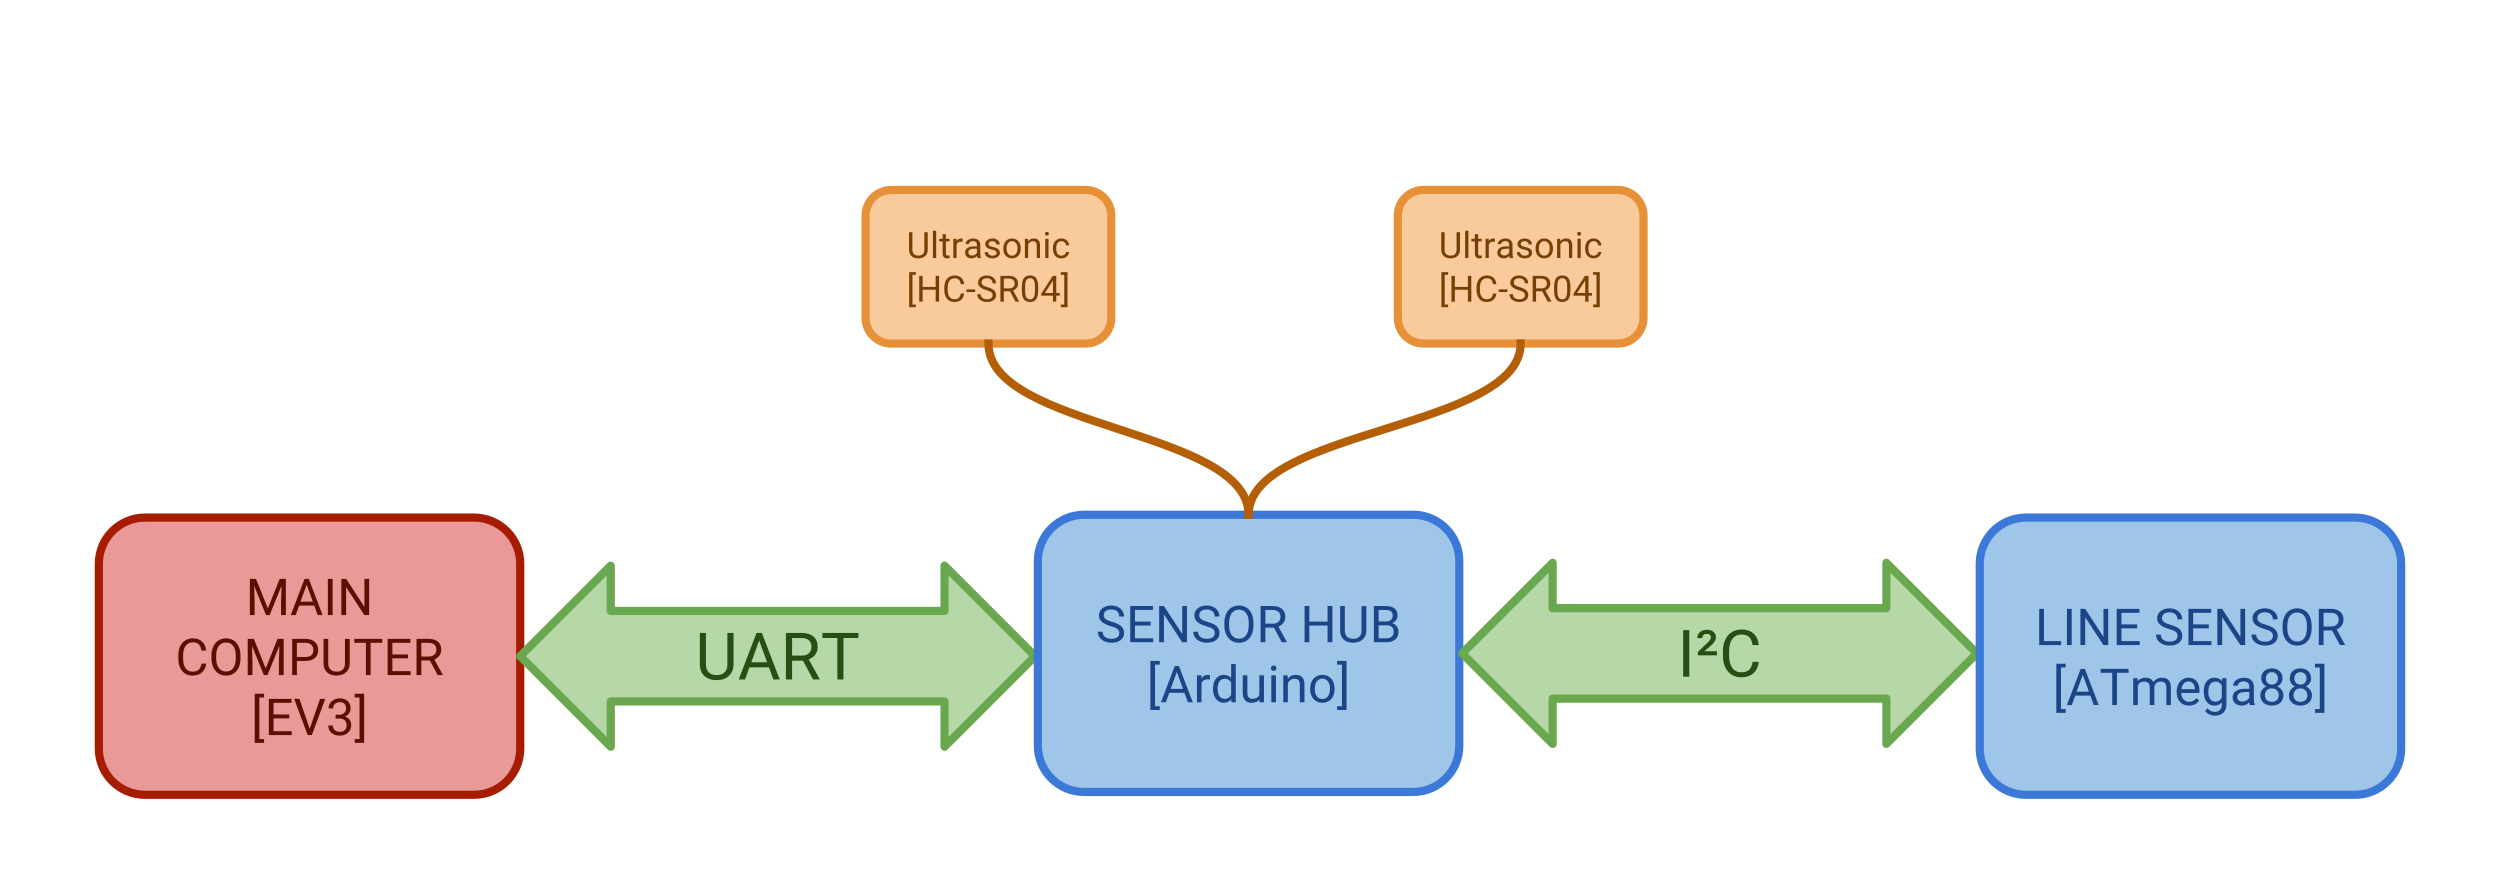 <svg version="1.1" viewBox="0.0 0.0 916.325 327.591" fill="none" stroke="none" stroke-linecap="square" stroke-miterlimit="10" xmlns:xlink="http://www.w3.org/1999/xlink" xmlns="http://www.w3.org/2000/svg"><clipPath id="p.0"><path d="m0 0l916.325 0l0 327.591l-916.325 0l0 -327.591z" clip-rule="nonzero"/></clipPath><g clip-path="url(#p.0)"><path fill="#000000" fill-opacity="0.0" d="m0 0l916.325 0l0 327.591l-916.325 0z" fill-rule="evenodd"/><path fill="#ea9999" d="m36.226 206.645l0 0c0 -9.353 7.582 -16.935 16.935 -16.935l120.587 0c4.491 0 8.799 1.784 11.975 4.96c3.176 3.176 4.96 7.483 4.96 11.975l0 67.737c0 9.353 -7.582 16.935 -16.935 16.935l-120.587 0c-9.353 0 -16.935 -7.582 -16.935 -16.935z" fill-rule="evenodd"/><path stroke="#a61c00" stroke-width="3.0" stroke-linejoin="round" stroke-linecap="butt" d="m36.226 206.645l0 0c0 -9.353 7.582 -16.935 16.935 -16.935l120.587 0c4.491 0 8.799 1.784 11.975 4.96c3.176 3.176 4.96 7.483 4.96 11.975l0 67.737c0 9.353 -7.582 16.935 -16.935 16.935l-120.587 0c-9.353 0 -16.935 -7.582 -16.935 -16.935z" fill-rule="evenodd"/><path fill="#5b0f00" d="m93.835 212.167l4.344 10.828l4.328 -10.828l2.266 0l0 13.266l-1.75 0l0 -5.172l0.172 -5.562l-4.359 10.734l-1.344 0l-4.344 -10.719l0.172 5.547l0 5.172l-1.734 0l0 -13.266l2.25 0zm21.35 9.797l-5.547 0l-1.25 3.469l-1.812 0l5.062 -13.266l1.531 0l5.078 13.266l-1.797 0l-1.266 -3.469zm-5.031 -1.438l4.516 0l-2.266 -6.203l-2.25 6.203zm11.764 4.906l-1.75 0l0 -13.266l1.75 0l0 13.266zm13.386 0l-1.766 0l-6.672 -10.219l0 10.219l-1.75 0l0 -13.266l1.75 0l6.703 10.266l0 -10.266l1.734 0l0 13.266z" fill-rule="nonzero"/><path fill="#5b0f00" d="m75.578 243.23q-0.25 2.094 -1.562 3.25q-1.297 1.141 -3.469 1.141q-2.344 0 -3.766 -1.688q-1.422 -1.688 -1.422 -4.516l0 -1.266q0 -1.859 0.656 -3.25q0.672 -1.406 1.875 -2.156q1.219 -0.766 2.812 -0.766q2.109 0 3.391 1.188q1.281 1.172 1.484 3.266l-1.766 0q-0.219 -1.578 -0.984 -2.281q-0.766 -0.719 -2.125 -0.719q-1.672 0 -2.625 1.234q-0.953 1.234 -0.953 3.531l0 1.281q0 2.156 0.891 3.438q0.906 1.266 2.531 1.266q1.453 0 2.234 -0.656q0.781 -0.656 1.031 -2.297l1.766 0zm12.58 -2.0q0 1.953 -0.656 3.406q-0.641 1.453 -1.844 2.219q-1.203 0.766 -2.812 0.766q-1.562 0 -2.781 -0.766q-1.203 -0.781 -1.875 -2.203q-0.672 -1.422 -0.688 -3.297l0 -0.969q0 -1.906 0.656 -3.375q0.672 -1.469 1.891 -2.25q1.219 -0.781 2.781 -0.781q1.594 0 2.812 0.781q1.219 0.766 1.859 2.234q0.656 1.453 0.656 3.391l0 0.844zm-1.734 -0.859q0 -2.359 -0.953 -3.609q-0.938 -1.266 -2.641 -1.266q-1.656 0 -2.609 1.266q-0.953 1.25 -0.984 3.5l0 0.969q0 2.281 0.953 3.594q0.969 1.312 2.656 1.312q1.688 0 2.609 -1.234q0.938 -1.234 0.969 -3.547l0 -0.984zm6.623 -6.203l4.344 10.828l4.328 -10.828l2.266 0l0 13.266l-1.75 0l0 -5.172l0.172 -5.562l-4.359 10.734l-1.344 0l-4.344 -10.719l0.172 5.547l0 5.172l-1.734 0l0 -13.266l2.25 0zm15.772 8.078l0 5.188l-1.734 0l0 -13.266l4.891 0q2.172 0 3.406 1.109q1.234 1.109 1.234 2.953q0 1.922 -1.219 2.969q-1.203 1.047 -3.453 1.047l-3.125 0zm0 -1.438l3.156 0q1.391 0 2.141 -0.656q0.75 -0.656 0.75 -1.906q0 -1.188 -0.75 -1.891q-0.75 -0.719 -2.047 -0.75l-3.25 0l0 5.203zm19.363 -6.641l0 9.016q0 1.875 -1.172 3.078q-1.172 1.188 -3.188 1.328l-0.453 0.031q-2.188 0 -3.484 -1.172q-1.281 -1.188 -1.297 -3.25l0 -9.031l1.719 0l0 8.984q0 1.438 0.797 2.234q0.797 0.797 2.266 0.797q1.484 0 2.266 -0.781q0.797 -0.797 0.797 -2.234l0 -9.0l1.75 0zm11.926 1.438l-4.266 0l0 11.828l-1.734 0l0 -11.828l-4.25 0l0 -1.438l10.25 0l0 1.438zm9.46 5.703l-5.75 0l0 4.688l6.688 0l0 1.438l-8.422 0l0 -13.266l8.328 0l0 1.438l-6.594 0l0 4.266l5.75 0l0 1.438zm7.978 0.766l-3.125 0l0 5.359l-1.75 0l0 -13.266l4.391 0q2.234 0 3.438 1.031q1.219 1.016 1.219 2.953q0 1.25 -0.672 2.172q-0.672 0.922 -1.859 1.375l3.109 5.625l0 0.109l-1.875 0l-2.875 -5.359zm-3.125 -1.438l2.688 0q1.312 0 2.078 -0.672q0.766 -0.672 0.766 -1.812q0 -1.219 -0.734 -1.875q-0.734 -0.656 -2.109 -0.672l-2.688 0l0 5.031z" fill-rule="nonzero"/><path fill="#5b0f00" d="m96.799 255.652l-1.734 0l0 15.234l1.734 0l0 1.391l-3.438 0l0 -18l3.438 0l0 1.375zm9.212 7.656l-5.75 0l0 4.688l6.687 0l0 1.438l-8.422 0l0 -13.266l8.328 0l0 1.438l-6.594 0l0 4.266l5.75 0l0 1.438zm7.51 3.797l3.781 -10.938l1.922 0l-4.922 13.266l-1.547 0l-4.922 -13.266l1.906 0l3.781 10.938zm9.479 -5.125l1.266 0q1.203 -0.016 1.875 -0.625q0.688 -0.609 0.688 -1.656q0 -2.328 -2.312 -2.328q-1.094 0 -1.75 0.625q-0.656 0.625 -0.656 1.656l-1.688 0q0 -1.578 1.156 -2.625q1.156 -1.047 2.938 -1.047q1.875 0 2.938 1q1.062 1.0 1.062 2.766q0 0.859 -0.562 1.672q-0.562 0.812 -1.516 1.203q1.094 0.359 1.688 1.156q0.594 0.797 0.594 1.953q0 1.797 -1.172 2.844q-1.156 1.047 -3.031 1.047q-1.859 0 -3.031 -1.016q-1.172 -1.016 -1.172 -2.672l1.688 0q0 1.047 0.688 1.688q0.688 0.625 1.828 0.625q1.219 0 1.859 -0.641q0.656 -0.641 0.656 -1.828q0 -1.156 -0.719 -1.781q-0.703 -0.625 -2.047 -0.641l-1.266 0l0 -1.375zm7.007 -7.703l3.453 0l0 18l-3.453 0l0 -1.391l1.766 0l0 -15.234l-1.766 0l0 -1.375z" fill-rule="nonzero"/><path fill="#b6d7a8" d="m190.682 240.513l33.181 -33.181l0 16.591l122.331 0l0 -16.591l33.181 33.181l-33.181 33.181l0 -16.591l-122.331 0l0 16.591z" fill-rule="evenodd"/><path stroke="#6aa84f" stroke-width="3.0" stroke-linejoin="round" stroke-linecap="butt" d="m190.682 240.513l33.181 -33.181l0 16.591l122.331 0l0 -16.591l33.181 33.181l-33.181 33.181l0 -16.591l-122.331 0l0 16.591z" fill-rule="evenodd"/><path fill="#274e13" d="m268.871 231.991l0 11.594q-0.016 2.422 -1.531 3.969q-1.5 1.531 -4.078 1.719l-0.594 0.016q-2.797 0 -4.469 -1.516q-1.656 -1.516 -1.688 -4.156l0 -11.625l2.234 0l0 11.547q0 1.859 1.016 2.891q1.016 1.016 2.906 1.016q1.906 0 2.922 -1.016q1.016 -1.016 1.016 -2.875l0 -11.562l2.266 0zm12.969 12.609l-7.156 0l-1.594 4.453l-2.328 0l6.516 -17.062l1.969 0l6.531 17.062l-2.312 0l-1.625 -4.453zm-6.469 -1.859l5.797 0l-2.906 -7.969l-2.891 7.969zm18.953 -0.594l-4.0 0l0 6.906l-2.266 0l0 -17.062l5.656 0q2.875 0 4.422 1.312q1.562 1.312 1.562 3.812q0 1.594 -0.859 2.781q-0.859 1.188 -2.406 1.766l4.016 7.25l0 0.141l-2.422 0l-3.703 -6.906zm-4.0 -1.844l3.453 0q1.672 0 2.656 -0.859q1.0 -0.875 1.0 -2.328q0 -1.578 -0.953 -2.422q-0.938 -0.844 -2.719 -0.859l-3.438 0l0 6.469zm24.309 -6.469l-5.484 0l0 15.219l-2.234 0l0 -15.219l-5.469 0l0 -1.844l13.188 0l0 1.844z" fill-rule="nonzero"/><path fill="#9fc5e8" d="m380.415 205.608l0 0c0 -9.353 7.582 -16.935 16.935 -16.935l120.587 0c4.491 0 8.799 1.784 11.975 4.96c3.176 3.176 4.96 7.483 4.96 11.975l0 67.737c0 9.353 -7.582 16.935 -16.935 16.935l-120.587 0c-9.353 0 -16.935 -7.582 -16.935 -16.935z" fill-rule="evenodd"/><path stroke="#3c78d8" stroke-width="3.0" stroke-linejoin="round" stroke-linecap="butt" d="m380.415 205.608l0 0c0 -9.353 7.582 -16.935 16.935 -16.935l120.587 0c4.491 0 8.799 1.784 11.975 4.96c3.176 3.176 4.96 7.483 4.96 11.975l0 67.737c0 9.353 -7.582 16.935 -16.935 16.935l-120.587 0c-9.353 0 -16.935 -7.582 -16.935 -16.935z" fill-rule="evenodd"/><path fill="#1c4587" d="m407.105 229.49q-2.25 -0.656 -3.281 -1.594q-1.031 -0.938 -1.031 -2.328q0 -1.562 1.25 -2.594q1.266 -1.031 3.266 -1.031q1.359 0 2.438 0.531q1.078 0.531 1.656 1.469q0.594 0.922 0.594 2.031l-1.766 0q0 -1.203 -0.766 -1.891q-0.766 -0.688 -2.156 -0.688q-1.297 0 -2.016 0.562q-0.719 0.562 -0.719 1.578q0 0.812 0.688 1.375q0.688 0.562 2.328 1.031q1.656 0.453 2.594 1.016q0.938 0.562 1.375 1.312q0.453 0.75 0.453 1.75q0 1.609 -1.25 2.594q-1.25 0.969 -3.359 0.969q-1.375 0 -2.562 -0.516q-1.172 -0.531 -1.812 -1.438q-0.641 -0.922 -0.641 -2.078l1.75 0q0 1.203 0.891 1.906q0.891 0.688 2.375 0.688q1.375 0 2.109 -0.562q0.75 -0.562 0.75 -1.531q0 -0.984 -0.688 -1.516q-0.688 -0.531 -2.469 -1.047zm14.646 -0.219l-5.75 0l0 4.688l6.688 0l0 1.438l-8.422 0l0 -13.266l8.328 0l0 1.438l-6.594 0l0 4.266l5.75 0l0 1.438zm13.307 6.125l-1.766 0l-6.672 -10.219l0 10.219l-1.75 0l0 -13.266l1.75 0l6.703 10.266l0 -10.266l1.734 0l0 13.266zm7.019 -5.906q-2.25 -0.656 -3.281 -1.594q-1.031 -0.938 -1.031 -2.328q0 -1.562 1.25 -2.594q1.266 -1.031 3.266 -1.031q1.359 0 2.438 0.531q1.078 0.531 1.656 1.469q0.594 0.922 0.594 2.031l-1.766 0q0 -1.203 -0.766 -1.891q-0.766 -0.688 -2.156 -0.688q-1.297 0 -2.016 0.562q-0.719 0.562 -0.719 1.578q0 0.812 0.688 1.375q0.688 0.562 2.328 1.031q1.656 0.453 2.594 1.016q0.938 0.562 1.375 1.312q0.453 0.75 0.453 1.75q0 1.609 -1.25 2.594q-1.25 0.969 -3.359 0.969q-1.375 0 -2.562 -0.516q-1.172 -0.531 -1.812 -1.438q-0.641 -0.922 -0.641 -2.078l1.75 0q0 1.203 0.891 1.906q0.891 0.688 2.375 0.688q1.375 0 2.109 -0.562q0.75 -0.562 0.75 -1.531q0 -0.984 -0.688 -1.516q-0.688 -0.531 -2.469 -1.047zm17.349 -0.297q0 1.953 -0.656 3.406q-0.641 1.453 -1.844 2.219q-1.203 0.766 -2.812 0.766q-1.562 0 -2.781 -0.766q-1.203 -0.781 -1.875 -2.203q-0.672 -1.422 -0.688 -3.297l0 -0.969q0 -1.906 0.656 -3.375q0.672 -1.469 1.891 -2.25q1.219 -0.781 2.781 -0.781q1.594 0 2.812 0.781q1.219 0.766 1.859 2.234q0.656 1.453 0.656 3.391l0 0.844zm-1.734 -0.859q0 -2.359 -0.953 -3.609q-0.938 -1.266 -2.641 -1.266q-1.656 0 -2.609 1.266q-0.953 1.25 -0.984 3.5l0 0.969q0 2.281 0.953 3.594q0.969 1.312 2.656 1.312q1.688 0 2.609 -1.234q0.938 -1.234 0.969 -3.547l0 -0.984zm9.232 1.703l-3.125 0l0 5.359l-1.75 0l0 -13.266l4.391 0q2.234 0 3.438 1.031q1.219 1.016 1.219 2.953q0 1.25 -0.672 2.172q-0.672 0.922 -1.859 1.375l3.109 5.625l0 0.109l-1.875 0l-2.875 -5.359zm-3.125 -1.438l2.688 0q1.312 0 2.078 -0.672q0.766 -0.672 0.766 -1.812q0 -1.219 -0.734 -1.875q-0.734 -0.656 -2.109 -0.672l-2.688 0l0 5.031zm24.559 6.797l-1.766 0l0 -6.125l-6.688 0l0 6.125l-1.734 0l0 -13.266l1.734 0l0 5.703l6.688 0l0 -5.703l1.766 0l0 13.266zm12.44 -13.266l0 9.016q0 1.875 -1.172 3.078q-1.172 1.188 -3.188 1.328l-0.453 0.031q-2.188 0 -3.484 -1.172q-1.281 -1.188 -1.297 -3.25l0 -9.031l1.719 0l0 8.984q0 1.438 0.797 2.234q0.797 0.797 2.266 0.797q1.484 0 2.266 -0.781q0.797 -0.797 0.797 -2.234l0 -9.0l1.75 0zm2.769 13.266l0 -13.266l4.328 0q2.156 0 3.25 0.891q1.094 0.891 1.094 2.641q0 0.938 -0.531 1.656q-0.531 0.703 -1.438 1.094q1.062 0.312 1.688 1.156q0.625 0.844 0.625 2.0q0 1.781 -1.156 2.812q-1.156 1.016 -3.266 1.016l-4.594 0zm1.734 -6.203l0 4.766l2.891 0q1.219 0 1.922 -0.625q0.719 -0.641 0.719 -1.75q0 -2.391 -2.609 -2.391l-2.922 0zm0 -1.406l2.656 0q1.141 0 1.828 -0.562q0.688 -0.578 0.688 -1.562q0 -1.094 -0.641 -1.594q-0.641 -0.5 -1.938 -0.5l-2.594 0l0 4.219z" fill-rule="nonzero"/><path fill="#1c4587" d="m425.087 243.615l-1.734 0l0 15.234l1.734 0l0 1.391l-3.438 0l0 -18l3.438 0l0 1.375zm9.04 10.312l-5.547 0l-1.25 3.469l-1.812 0l5.062 -13.266l1.531 0l5.078 13.266l-1.797 0l-1.266 -3.469zm-5.031 -1.438l4.516 0l-2.266 -6.203l-2.25 6.203zm14.389 -3.438q-0.391 -0.062 -0.844 -0.062q-1.656 0 -2.25 1.406l0 7l-1.672 0l0 -9.859l1.641 0l0.016 1.141q0.828 -1.312 2.359 -1.312q0.484 0 0.75 0.125l0 1.562zm1.125 3.328q0 -2.266 1.078 -3.641q1.078 -1.375 2.812 -1.375q1.734 0 2.75 1.172l0 -5.141l1.688 0l0 14l-1.547 0l-0.094 -1.062q-1.0 1.25 -2.812 1.25q-1.703 0 -2.797 -1.406q-1.078 -1.406 -1.078 -3.656l0 -0.141zm1.688 0.203q0 1.672 0.688 2.625q0.703 0.937 1.922 0.937q1.609 0 2.344 -1.437l0 -4.531q-0.766 -1.391 -2.328 -1.391q-1.234 0 -1.938 0.953q-0.688 0.953 -0.688 2.844zm15.334 3.844q-0.984 1.156 -2.891 1.156q-1.578 0 -2.406 -0.922q-0.812 -0.922 -0.828 -2.703l0 -6.422l1.688 0l0 6.375q0 2.234 1.828 2.234q1.922 0 2.562 -1.437l0 -7.172l1.688 0l0 9.859l-1.609 0l-0.031 -0.969zm6.035 0.969l-1.688 0l0 -9.859l1.688 0l0 9.859zm-1.828 -12.469q0 -0.406 0.25 -0.688q0.25 -0.297 0.734 -0.297q0.5 0 0.75 0.297q0.266 0.281 0.266 0.688q0 0.406 -0.266 0.688q-0.25 0.266 -0.75 0.266q-0.484 0 -0.734 -0.266q-0.25 -0.281 -0.25 -0.688zm6.121 2.609l0.047 1.234q1.125 -1.406 2.953 -1.406q3.125 0 3.156 3.516l0 6.516l-1.688 0l0 -6.516q-0.016 -1.078 -0.5 -1.578q-0.469 -0.516 -1.484 -0.516q-0.812 0 -1.438 0.438q-0.609 0.438 -0.969 1.156l0 7.016l-1.672 0l0 -9.859l1.594 0zm8.247 4.844q0 -1.453 0.562 -2.609q0.578 -1.156 1.594 -1.781q1.016 -0.625 2.312 -0.625q2.016 0 3.25 1.391q1.25 1.391 1.25 3.703l0 0.125q0 1.438 -0.547 2.578q-0.547 1.141 -1.578 1.781q-1.016 0.641 -2.359 0.641q-2.0 0 -3.25 -1.391q-1.234 -1.406 -1.234 -3.703l0 -0.109zm1.688 0.203q0 1.641 0.766 2.641q0.766 0.984 2.031 0.984q1.297 0 2.047 -1q0.75 -1.016 0.75 -2.828q0 -1.625 -0.766 -2.625q-0.766 -1.016 -2.047 -1.016q-1.25 0 -2.016 1.0q-0.766 0.984 -0.766 2.844zm8.202 -10.344l3.453 0l0 18l-3.453 0l0 -1.391l1.766 0l0 -15.234l-1.766 0l0 -1.375z" fill-rule="nonzero"/><path fill="#f9cb9c" d="m317.27 79.016l0 0c0 -5.181 4.2 -9.381 9.381 -9.381l71.286 0c2.488 0 4.874 0.988 6.633 2.748c1.759 1.759 2.748 4.145 2.748 6.633l0 37.522c0 5.181 -4.2 9.381 -9.381 9.381l-71.286 0c-5.181 0 -9.381 -4.2 -9.381 -9.381z" fill-rule="evenodd"/><path stroke="#e69138" stroke-width="3.0" stroke-linejoin="round" stroke-linecap="butt" d="m317.27 79.016l0 0c0 -5.181 4.2 -9.381 9.381 -9.381l71.286 0c2.488 0 4.874 0.988 6.633 2.748c1.759 1.759 2.748 4.145 2.748 6.633l0 37.522c0 5.181 -4.2 9.381 -9.381 9.381l-71.286 0c-5.181 0 -9.381 -4.2 -9.381 -9.381z" fill-rule="evenodd"/><path fill="#783f04" d="m340.045 85.108l0 6.438q0 1.344 -0.844 2.203q-0.828 0.844 -2.266 0.938l-0.328 0.016q-1.562 0 -2.484 -0.828q-0.922 -0.844 -0.938 -2.312l0 -6.453l1.234 0l0 6.406q0 1.031 0.562 1.609q0.578 0.562 1.625 0.562q1.062 0 1.625 -0.562q0.562 -0.578 0.562 -1.594l0 -6.422l1.25 0zm3.096 9.469l-1.203 0l0 -10.0l1.203 0l0 10.0zm3.563 -8.75l0 1.703l1.312 0l0 0.938l-1.312 0l0 4.359q0 0.422 0.172 0.641q0.172 0.219 0.594 0.219q0.219 0 0.578 -0.078l0 0.969q-0.469 0.125 -0.922 0.125q-0.812 0 -1.219 -0.484q-0.406 -0.484 -0.406 -1.391l0 -4.359l-1.281 0l0 -0.938l1.281 0l0 -1.703l1.203 0zm6.119 2.781q-0.266 -0.031 -0.594 -0.031q-1.188 0 -1.609 1.0l0 5.0l-1.203 0l0 -7.047l1.172 0l0.031 0.812q0.578 -0.938 1.672 -0.938q0.344 0 0.531 0.094l0 1.109zm5.463 5.969q-0.109 -0.203 -0.172 -0.734q-0.844 0.859 -2.016 0.859q-1.031 0 -1.703 -0.578q-0.672 -0.594 -0.672 -1.5q0 -1.094 0.828 -1.703q0.844 -0.609 2.359 -0.609l1.172 0l0 -0.562q0 -0.625 -0.375 -1.0q-0.375 -0.375 -1.109 -0.375q-0.641 0 -1.078 0.328q-0.438 0.328 -0.438 0.781l-1.203 0q0 -0.516 0.359 -1.0q0.375 -0.5 1.016 -0.781q0.656 -0.297 1.422 -0.297q1.219 0 1.906 0.609q0.688 0.609 0.719 1.672l0 3.25q0 0.969 0.234 1.531l0 0.109l-1.25 0zm-2.0 -0.922q0.562 0 1.062 -0.281q0.516 -0.297 0.734 -0.766l0 -1.453l-0.938 0q-2.219 0 -2.219 1.297q0 0.562 0.375 0.891q0.391 0.312 0.984 0.312zm9 -0.953q0 -0.484 -0.375 -0.75q-0.359 -0.266 -1.281 -0.453q-0.906 -0.203 -1.453 -0.469q-0.531 -0.281 -0.797 -0.656q-0.25 -0.391 -0.25 -0.906q0 -0.859 0.734 -1.453q0.734 -0.609 1.875 -0.609q1.188 0 1.938 0.625q0.75 0.609 0.75 1.578l-1.219 0q0 -0.5 -0.422 -0.859q-0.422 -0.359 -1.047 -0.359q-0.656 0 -1.031 0.297q-0.375 0.281 -0.375 0.75q0 0.422 0.344 0.656q0.344 0.219 1.25 0.422q0.906 0.203 1.453 0.484q0.562 0.266 0.828 0.672q0.281 0.391 0.281 0.953q0 0.938 -0.766 1.516q-0.75 0.562 -1.953 0.562q-0.844 0 -1.5 -0.297q-0.641 -0.297 -1.016 -0.828q-0.359 -0.547 -0.359 -1.172l1.203 0q0.031 0.609 0.484 0.969q0.453 0.344 1.188 0.344q0.688 0 1.094 -0.266q0.422 -0.281 0.422 -0.75zm2.45 -1.703q0 -1.047 0.406 -1.875q0.406 -0.828 1.125 -1.266q0.734 -0.453 1.656 -0.453q1.438 0 2.328 1.0q0.891 0.984 0.891 2.641l0 0.094q0 1.016 -0.391 1.844q-0.391 0.812 -1.125 1.266q-0.734 0.453 -1.688 0.453q-1.422 0 -2.312 -0.984q-0.891 -1.0 -0.891 -2.641l0 -0.078zm1.203 0.141q0 1.172 0.547 1.875q0.547 0.703 1.453 0.703q0.922 0 1.453 -0.719q0.547 -0.719 0.547 -2.0q0 -1.172 -0.547 -1.891q-0.547 -0.719 -1.469 -0.719q-0.891 0 -1.438 0.719q-0.547 0.703 -0.547 2.031zm7.851 -3.609l0.047 0.891q0.797 -1.016 2.109 -1.016q2.234 0 2.25 2.516l0 4.656l-1.203 0l0 -4.656q-0.016 -0.766 -0.359 -1.125q-0.328 -0.375 -1.062 -0.375q-0.578 0 -1.031 0.312q-0.438 0.312 -0.688 0.828l0 5.016l-1.203 0l0 -7.047l1.141 0zm7.526 7.047l-1.203 0l0 -7.047l1.203 0l0 7.047zm-1.297 -8.906q0 -0.297 0.172 -0.5q0.188 -0.203 0.531 -0.203q0.359 0 0.531 0.203q0.188 0.203 0.188 0.5q0 0.297 -0.188 0.5q-0.172 0.188 -0.531 0.188q-0.344 0 -0.531 -0.188q-0.172 -0.203 -0.172 -0.5zm6.047 8.047q0.641 0 1.125 -0.391q0.484 -0.391 0.531 -0.969l1.141 0q-0.031 0.609 -0.422 1.156q-0.375 0.547 -1.016 0.875q-0.641 0.312 -1.359 0.312q-1.438 0 -2.297 -0.953q-0.844 -0.969 -0.844 -2.625l0 -0.203q0 -1.031 0.375 -1.828q0.391 -0.797 1.094 -1.234q0.703 -0.453 1.672 -0.453q1.172 0 1.953 0.719q0.797 0.703 0.844 1.828l-1.141 0q-0.047 -0.672 -0.516 -1.109q-0.469 -0.453 -1.141 -0.453q-0.922 0 -1.438 0.672q-0.5 0.656 -0.5 1.906l0 0.219q0 1.219 0.5 1.875q0.516 0.656 1.438 0.656z" fill-rule="nonzero"/><path fill="#783f04" d="m335.699 100.733l-1.25 0l0 10.891l1.25 0l0 0.984l-2.453 0l0 -12.859l2.453 0l0 0.984zm8.503 9.844l-1.25 0l0 -4.375l-4.781 0l0 4.375l-1.25 0l0 -9.469l1.25 0l0 4.062l4.781 0l0 -4.062l1.25 0l0 9.469zm9.189 -3.0q-0.172 1.5 -1.109 2.312q-0.922 0.812 -2.469 0.812q-1.688 0 -2.703 -1.203q-1.0 -1.203 -1.0 -3.219l0 -0.906q0 -1.328 0.469 -2.328q0.469 -1.0 1.328 -1.531q0.875 -0.547 2.016 -0.547q1.5 0 2.406 0.844q0.922 0.844 1.062 2.328l-1.25 0q-0.156 -1.125 -0.703 -1.625q-0.547 -0.516 -1.516 -0.516q-1.203 0 -1.891 0.891q-0.672 0.875 -0.672 2.516l0 0.922q0 1.531 0.641 2.453q0.641 0.906 1.812 0.906q1.031 0 1.578 -0.469q0.562 -0.469 0.75 -1.641l1.25 0zm4.034 -0.531l-3.188 0l0 -0.984l3.188 0l0 0.984zm4.146 -0.688q-1.609 -0.469 -2.344 -1.141q-0.734 -0.672 -0.734 -1.656q0 -1.125 0.891 -1.859q0.906 -0.734 2.344 -0.734q0.969 0 1.734 0.391q0.766 0.375 1.188 1.047q0.422 0.656 0.422 1.438l-1.266 0q0 -0.859 -0.547 -1.344q-0.547 -0.5 -1.531 -0.5q-0.922 0 -1.453 0.406q-0.516 0.406 -0.516 1.125q0 0.578 0.484 0.984q0.5 0.406 1.672 0.734q1.188 0.328 1.859 0.734q0.672 0.391 0.984 0.938q0.328 0.531 0.328 1.25q0 1.156 -0.906 1.844q-0.891 0.688 -2.391 0.688q-0.984 0 -1.828 -0.375q-0.844 -0.375 -1.312 -1.016q-0.453 -0.656 -0.453 -1.484l1.266 0q0 0.859 0.625 1.359q0.641 0.5 1.703 0.5q0.984 0 1.516 -0.406q0.531 -0.406 0.531 -1.094q0 -0.703 -0.5 -1.078q-0.484 -0.391 -1.766 -0.75zm8.595 0.391l-2.234 0l0 3.828l-1.25 0l0 -9.469l3.141 0q1.594 0 2.453 0.734q0.875 0.719 0.875 2.109q0 0.891 -0.484 1.547q-0.484 0.656 -1.328 0.984l2.219 4.016l0 0.078l-1.344 0l-2.047 -3.828zm-2.234 -1.031l1.922 0q0.938 0 1.484 -0.469q0.547 -0.484 0.547 -1.297q0 -0.875 -0.531 -1.344q-0.516 -0.469 -1.5 -0.484l-1.922 0l0 3.594zm12.597 0.812q0 2.125 -0.734 3.156q-0.719 1.016 -2.25 1.016q-1.516 0 -2.25 -1.0q-0.719 -1.0 -0.75 -3.0l0 -1.609q0 -2.094 0.719 -3.109q0.719 -1.016 2.266 -1.016q1.531 0 2.25 0.984q0.719 0.984 0.75 3.016l0 1.562zm-1.203 -1.641q0 -1.531 -0.438 -2.219q-0.422 -0.703 -1.359 -0.703q-0.922 0 -1.344 0.703q-0.422 0.688 -0.438 2.125l0 1.922q0 1.547 0.438 2.281q0.453 0.719 1.359 0.719q0.891 0 1.312 -0.688q0.438 -0.688 0.469 -2.172l0 -1.969zm7.828 2.5l1.312 0l0 0.984l-1.312 0l0 2.203l-1.219 0l0 -2.203l-4.312 0l0 -0.703l4.25 -6.562l1.281 0l0 6.281zm-4.156 0l2.938 0l0 -4.641l-0.141 0.266l-2.797 4.375zm5.828 -7.641l2.453 0l0 12.859l-2.453 0l0 -0.984l1.25 0l0 -10.891l-1.25 0l0 -0.984z" fill-rule="nonzero"/><path fill="#000000" fill-opacity="0.0" d="m362.294 125.919c0 15.688 23.835 23.534 47.669 31.377c23.835 7.843 47.669 15.682 47.669 31.363" fill-rule="evenodd"/><path stroke="#b45f06" stroke-width="3.0" stroke-linejoin="round" stroke-linecap="butt" d="m362.294 125.919c0 15.688 23.835 23.534 47.669 31.377c23.835 7.843 47.669 15.682 47.669 31.363" fill-rule="evenodd"/><path fill="#b6d7a8" d="m535.911 239.476l33.181 -33.181l0 16.591l122.331 0l0 -16.591l33.181 33.181l-33.181 33.181l0 -16.591l-122.331 0l0 16.591z" fill-rule="evenodd"/><path stroke="#6aa84f" stroke-width="3.0" stroke-linejoin="round" stroke-linecap="butt" d="m535.911 239.476l33.181 -33.181l0 16.591l122.331 0l0 -16.591l33.181 33.181l-33.181 33.181l0 -16.591l-122.331 0l0 16.591z" fill-rule="evenodd"/><path fill="#274e13" d="m619.173 248.016l-2.25 0l0 -17.062l2.25 0l0 17.062zm10.137 -7.812l-7.016 0l0 -1.266l3.516 -3.312q1.281 -1.188 1.281 -2.0q0 -0.578 -0.375 -0.938q-0.375 -0.359 -1.078 -0.359q-0.875 0 -1.297 0.453q-0.422 0.438 -0.422 1.109l-1.828 0q0 -1.328 0.969 -2.188q0.984 -0.875 2.531 -0.875q1.547 0 2.438 0.75q0.906 0.734 0.906 2.016q0 1.219 -1.25 2.484l-0.984 0.922l-2.062 1.703l4.672 0l0 1.5zm15.332 2.391q-0.312 2.719 -2.0 4.188q-1.672 1.469 -4.469 1.469q-3.016 0 -4.844 -2.172q-1.828 -2.172 -1.828 -5.797l0 -1.641q0 -2.375 0.844 -4.172q0.859 -1.812 2.422 -2.781q1.562 -0.969 3.609 -0.969q2.719 0 4.359 1.516q1.641 1.516 1.906 4.203l-2.266 0q-0.281 -2.047 -1.266 -2.953q-0.984 -0.922 -2.734 -0.922q-2.156 0 -3.391 1.594q-1.219 1.594 -1.219 4.547l0 1.641q0 2.781 1.156 4.422q1.172 1.641 3.25 1.641q1.875 0 2.875 -0.844q1.0 -0.859 1.328 -2.969l2.266 0z" fill-rule="nonzero"/><path fill="#9fc5e8" d="m725.643 206.645l0 0c0 -9.353 7.582 -16.935 16.935 -16.935l120.587 0c4.491 0 8.799 1.784 11.975 4.96c3.176 3.176 4.96 7.483 4.96 11.975l0 67.737c0 9.353 -7.582 16.935 -16.935 16.935l-120.587 0c-9.353 0 -16.935 -7.582 -16.935 -16.935z" fill-rule="evenodd"/><path stroke="#3c78d8" stroke-width="3.0" stroke-linejoin="round" stroke-linecap="butt" d="m725.643 206.645l0 0c0 -9.353 7.582 -16.935 16.935 -16.935l120.587 0c4.491 0 8.799 1.784 11.975 4.96c3.176 3.176 4.96 7.483 4.96 11.975l0 67.737c0 9.353 -7.582 16.935 -16.935 16.935l-120.587 0c-9.353 0 -16.935 -7.582 -16.935 -16.935z" fill-rule="evenodd"/><path fill="#1c4587" d="m749.175 234.996l6.281 0l0 1.438l-8.031 0l0 -13.266l1.75 0l0 11.828zm10.164 1.438l-1.75 0l0 -13.266l1.75 0l0 13.266zm13.386 0l-1.766 0l-6.672 -10.219l0 10.219l-1.75 0l0 -13.266l1.75 0l6.703 10.266l0 -10.266l1.734 0l0 13.266zm10.597 -6.125l-5.75 0l0 4.688l6.688 0l0 1.438l-8.422 0l0 -13.266l8.328 0l0 1.438l-6.594 0l0 4.266l5.75 0l0 1.438zm11.644 0.219q-2.25 -0.656 -3.281 -1.594q-1.031 -0.938 -1.031 -2.328q0 -1.562 1.25 -2.594q1.266 -1.031 3.266 -1.031q1.359 0 2.438 0.531q1.078 0.531 1.656 1.469q0.594 0.922 0.594 2.031l-1.766 0q0 -1.203 -0.766 -1.891q-0.766 -0.688 -2.156 -0.688q-1.297 0 -2.016 0.562q-0.719 0.562 -0.719 1.578q0 0.812 0.688 1.375q0.688 0.562 2.328 1.031q1.656 0.453 2.594 1.016q0.938 0.562 1.375 1.312q0.453 0.75 0.453 1.75q0 1.609 -1.25 2.594q-1.25 0.969 -3.359 0.969q-1.375 0 -2.562 -0.516q-1.172 -0.531 -1.812 -1.438q-0.641 -0.922 -0.641 -2.078l1.75 0q0 1.203 0.891 1.906q0.891 0.688 2.375 0.688q1.375 0 2.109 -0.562q0.75 -0.562 0.75 -1.531q0 -0.984 -0.688 -1.516q-0.688 -0.531 -2.469 -1.047zm14.646 -0.219l-5.75 0l0 4.688l6.688 0l0 1.438l-8.422 0l0 -13.266l8.328 0l0 1.438l-6.594 0l0 4.266l5.75 0l0 1.438zm13.307 6.125l-1.766 0l-6.672 -10.219l0 10.219l-1.75 0l0 -13.266l1.75 0l6.703 10.266l0 -10.266l1.734 0l0 13.266zm7.019 -5.906q-2.25 -0.656 -3.281 -1.594q-1.031 -0.938 -1.031 -2.328q0 -1.562 1.25 -2.594q1.266 -1.031 3.266 -1.031q1.359 0 2.438 0.531q1.078 0.531 1.656 1.469q0.594 0.922 0.594 2.031l-1.766 0q0 -1.203 -0.766 -1.891q-0.766 -0.688 -2.156 -0.688q-1.297 0 -2.016 0.562q-0.719 0.562 -0.719 1.578q0 0.812 0.688 1.375q0.688 0.562 2.328 1.031q1.656 0.453 2.594 1.016q0.938 0.562 1.375 1.312q0.453 0.75 0.453 1.75q0 1.609 -1.25 2.594q-1.25 0.969 -3.359 0.969q-1.375 0 -2.562 -0.516q-1.172 -0.531 -1.812 -1.438q-0.641 -0.922 -0.641 -2.078l1.75 0q0 1.203 0.891 1.906q0.891 0.688 2.375 0.688q1.375 0 2.109 -0.562q0.75 -0.562 0.75 -1.531q0 -0.984 -0.688 -1.516q-0.688 -0.531 -2.469 -1.047zm17.349 -0.297q0 1.953 -0.656 3.406q-0.641 1.453 -1.844 2.219q-1.203 0.766 -2.812 0.766q-1.562 0 -2.781 -0.766q-1.203 -0.781 -1.875 -2.203q-0.672 -1.422 -0.688 -3.297l0 -0.969q0 -1.906 0.656 -3.375q0.672 -1.469 1.891 -2.25q1.219 -0.781 2.781 -0.781q1.594 0 2.812 0.781q1.219 0.766 1.859 2.234q0.656 1.453 0.656 3.391l0 0.844zm-1.734 -0.859q0 -2.359 -0.953 -3.609q-0.938 -1.266 -2.641 -1.266q-1.656 0 -2.609 1.266q-0.953 1.25 -0.984 3.5l0 0.969q0 2.281 0.953 3.594q0.969 1.312 2.656 1.312q1.688 0 2.609 -1.234q0.938 -1.234 0.969 -3.547l0 -0.984zm9.232 1.703l-3.125 0l0 5.359l-1.75 0l0 -13.266l4.391 0q2.234 0 3.438 1.031q1.219 1.016 1.219 2.953q0 1.25 -0.672 2.172q-0.672 0.922 -1.859 1.375l3.109 5.625l0 0.109l-1.875 0l-2.875 -5.359zm-3.125 -1.438l2.688 0q1.312 0 2.078 -0.672q0.766 -0.672 0.766 -1.812q0 -1.219 -0.734 -1.875q-0.734 -0.656 -2.109 -0.672l-2.688 0l0 5.031z" fill-rule="nonzero"/><path fill="#1c4587" d="m757.139 244.652l-1.734 0l0 15.234l1.734 0l0 1.391l-3.438 0l0 -18l3.438 0l0 1.375zm9.04 10.312l-5.547 0l-1.25 3.469l-1.812 0l5.062 -13.266l1.531 0l5.078 13.266l-1.797 0l-1.266 -3.469zm-5.031 -1.438l4.516 0l-2.266 -6.203l-2.25 6.203zm19.045 -6.922l-4.266 0l0 11.828l-1.734 0l0 -11.828l-4.25 0l0 -1.438l10.25 0l0 1.438zm3.288 1.969l0.047 1.094q1.078 -1.266 2.922 -1.266q2.062 0 2.812 1.578q0.5 -0.719 1.281 -1.141q0.797 -0.438 1.859 -0.438q3.25 0 3.297 3.422l0 6.609l-1.672 0l0 -6.5q0 -1.062 -0.484 -1.578q-0.484 -0.531 -1.625 -0.531q-0.938 0 -1.562 0.562q-0.609 0.562 -0.719 1.5l0 6.547l-1.688 0l0 -6.453q0 -2.156 -2.109 -2.156q-1.656 0 -2.266 1.406l0 7.203l-1.688 0l0 -9.859l1.594 0zm18.852 10.047q-2.0 0 -3.266 -1.312q-1.25 -1.328 -1.25 -3.531l0 -0.312q0 -1.469 0.562 -2.609q0.562 -1.156 1.562 -1.797q1.016 -0.656 2.188 -0.656q1.922 0 2.984 1.266q1.062 1.266 1.062 3.625l0 0.688l-6.672 0q0.031 1.469 0.844 2.375q0.828 0.891 2.078 0.891q0.891 0 1.516 -0.359q0.625 -0.375 1.078 -0.969l1.031 0.797q-1.234 1.906 -3.719 1.906zm-0.203 -8.844q-1.016 0 -1.719 0.75q-0.688 0.734 -0.844 2.078l4.938 0l0 -0.125q-0.078 -1.281 -0.703 -1.984q-0.609 -0.719 -1.672 -0.719zm5.603 3.641q0 -2.297 1.062 -3.656q1.062 -1.359 2.828 -1.359q1.797 0 2.812 1.266l0.078 -1.094l1.547 0l0 9.625q0 1.906 -1.141 3.0q-1.125 1.109 -3.047 1.109q-1.062 0 -2.094 -0.453q-1.016 -0.453 -1.547 -1.25l0.875 -1.0q1.078 1.328 2.656 1.328q1.219 0 1.906 -0.688q0.688 -0.688 0.688 -1.953l0 -0.844q-1.0 1.172 -2.75 1.172q-1.734 0 -2.812 -1.391q-1.062 -1.406 -1.062 -3.813zm1.688 0.203q0 1.656 0.688 2.609q0.688 0.953 1.922 0.953q1.594 0 2.328 -1.453l0 -4.5q-0.766 -1.406 -2.312 -1.406q-1.234 0 -1.938 0.953q-0.688 0.953 -0.688 2.844zm15.264 4.813q-0.141 -0.297 -0.234 -1.031q-1.172 1.219 -2.812 1.219q-1.453 0 -2.391 -0.828q-0.922 -0.828 -0.922 -2.094q0 -1.531 1.156 -2.375q1.172 -0.859 3.297 -0.859l1.641 0l0 -0.781q0 -0.891 -0.531 -1.406q-0.516 -0.531 -1.547 -0.531q-0.906 0 -1.516 0.469q-0.609 0.453 -0.609 1.094l-1.703 0q0 -0.734 0.516 -1.422q0.531 -0.688 1.422 -1.078q0.906 -0.406 1.984 -0.406q1.703 0 2.672 0.859q0.969 0.844 1.0 2.328l0 4.531q0 1.359 0.344 2.172l0 0.141l-1.766 0zm-2.797 -1.281q0.797 0 1.5 -0.406q0.719 -0.422 1.031 -1.078l0 -2.016l-1.312 0q-3.109 0 -3.109 1.812q0 0.797 0.531 1.25q0.531 0.438 1.359 0.438zm14.726 -8.516q0 0.984 -0.531 1.766q-0.516 0.766 -1.406 1.203q1.047 0.453 1.641 1.312q0.609 0.844 0.609 1.938q0 1.719 -1.172 2.75q-1.156 1.016 -3.047 1.016q-1.906 0 -3.062 -1.031q-1.156 -1.031 -1.156 -2.734q0 -1.078 0.594 -1.938q0.594 -0.875 1.625 -1.312q-0.891 -0.438 -1.406 -1.203q-0.5 -0.781 -0.5 -1.766q0 -1.688 1.078 -2.672q1.078 -0.984 2.828 -0.984q1.75 0 2.828 0.984q1.078 0.984 1.078 2.672zm-1.375 6.188q0 -1.125 -0.703 -1.812q-0.703 -0.703 -1.844 -0.703q-1.141 0 -1.828 0.688q-0.688 0.688 -0.688 1.828q0 1.125 0.672 1.781q0.672 0.641 1.859 0.641q1.188 0 1.859 -0.656q0.672 -0.656 0.672 -1.766zm-2.531 -8.453q-0.984 0 -1.609 0.625q-0.609 0.609 -0.609 1.656q0 1.016 0.609 1.641q0.609 0.625 1.609 0.625q1.016 0 1.609 -0.625q0.609 -0.625 0.609 -1.625q0 -1.016 -0.625 -1.656q-0.625 -0.641 -1.594 -0.641zm14.382 2.266q0 0.984 -0.531 1.766q-0.516 0.766 -1.406 1.203q1.047 0.453 1.641 1.312q0.609 0.844 0.609 1.938q0 1.719 -1.172 2.75q-1.156 1.016 -3.047 1.016q-1.906 0 -3.062 -1.031q-1.156 -1.031 -1.156 -2.734q0 -1.078 0.594 -1.938q0.594 -0.875 1.625 -1.312q-0.891 -0.438 -1.406 -1.203q-0.5 -0.781 -0.5 -1.766q0 -1.688 1.078 -2.672q1.078 -0.984 2.828 -0.984q1.75 0 2.828 0.984q1.078 0.984 1.078 2.672zm-1.375 6.188q0 -1.125 -0.703 -1.812q-0.703 -0.703 -1.844 -0.703q-1.141 0 -1.828 0.688q-0.688 0.688 -0.688 1.828q0 1.125 0.672 1.781q0.672 0.641 1.859 0.641q1.188 0 1.859 -0.656q0.672 -0.656 0.672 -1.766zm-2.531 -8.453q-0.984 0 -1.609 0.625q-0.609 0.609 -0.609 1.656q0 1.016 0.609 1.641q0.609 0.625 1.609 0.625q1.016 0 1.609 -0.625q0.609 -0.625 0.609 -1.625q0 -1.016 -0.625 -1.656q-0.625 -0.641 -1.594 -0.641zm5.32 -3.094l3.453 0l0 18l-3.453 0l0 -1.391l1.766 0l0 -15.234l-1.766 0l0 -1.375z" fill-rule="nonzero"/><path fill="#f9cb9c" d="m512.349 79.016l0 0c0 -5.181 4.2 -9.381 9.381 -9.381l71.286 0c2.488 0 4.874 0.988 6.633 2.748c1.759 1.759 2.748 4.145 2.748 6.633l0 37.522c0 5.181 -4.2 9.381 -9.381 9.381l-71.286 0c-5.181 0 -9.381 -4.2 -9.381 -9.381z" fill-rule="evenodd"/><path stroke="#e69138" stroke-width="3.0" stroke-linejoin="round" stroke-linecap="butt" d="m512.349 79.016l0 0c0 -5.181 4.2 -9.381 9.381 -9.381l71.286 0c2.488 0 4.874 0.988 6.633 2.748c1.759 1.759 2.748 4.145 2.748 6.633l0 37.522c0 5.181 -4.2 9.381 -9.381 9.381l-71.286 0c-5.181 0 -9.381 -4.2 -9.381 -9.381z" fill-rule="evenodd"/><path fill="#783f04" d="m535.124 85.108l0 6.438q0 1.344 -0.844 2.203q-0.828 0.844 -2.266 0.938l-0.328 0.016q-1.562 0 -2.484 -0.828q-0.922 -0.844 -0.938 -2.312l0 -6.453l1.234 0l0 6.406q0 1.031 0.562 1.609q0.578 0.562 1.625 0.562q1.062 0 1.625 -0.562q0.562 -0.578 0.562 -1.594l0 -6.422l1.25 0zm3.096 9.469l-1.203 0l0 -10.0l1.203 0l0 10.0zm3.563 -8.75l0 1.703l1.312 0l0 0.938l-1.312 0l0 4.359q0 0.422 0.172 0.641q0.172 0.219 0.594 0.219q0.219 0 0.578 -0.078l0 0.969q-0.469 0.125 -0.922 0.125q-0.812 0 -1.219 -0.484q-0.406 -0.484 -0.406 -1.391l0 -4.359l-1.281 0l0 -0.938l1.281 0l0 -1.703l1.203 0zm6.119 2.781q-0.266 -0.031 -0.594 -0.031q-1.188 0 -1.609 1.0l0 5.0l-1.203 0l0 -7.047l1.172 0l0.031 0.812q0.578 -0.938 1.672 -0.938q0.344 0 0.531 0.094l0 1.109zm5.463 5.969q-0.109 -0.203 -0.172 -0.734q-0.844 0.859 -2.016 0.859q-1.031 0 -1.703 -0.578q-0.672 -0.594 -0.672 -1.5q0 -1.094 0.828 -1.703q0.844 -0.609 2.359 -0.609l1.172 0l0 -0.562q0 -0.625 -0.375 -1.0q-0.375 -0.375 -1.109 -0.375q-0.641 0 -1.078 0.328q-0.438 0.328 -0.438 0.781l-1.203 0q0 -0.516 0.359 -1.0q0.375 -0.5 1.016 -0.781q0.656 -0.297 1.422 -0.297q1.219 0 1.906 0.609q0.688 0.609 0.719 1.672l0 3.25q0 0.969 0.234 1.531l0 0.109l-1.25 0zm-2.0 -0.922q0.562 0 1.062 -0.281q0.516 -0.297 0.734 -0.766l0 -1.453l-0.938 0q-2.219 0 -2.219 1.297q0 0.562 0.375 0.891q0.391 0.312 0.984 0.312zm9 -0.953q0 -0.484 -0.375 -0.75q-0.359 -0.266 -1.281 -0.453q-0.906 -0.203 -1.453 -0.469q-0.531 -0.281 -0.797 -0.656q-0.25 -0.391 -0.25 -0.906q0 -0.859 0.734 -1.453q0.734 -0.609 1.875 -0.609q1.188 0 1.938 0.625q0.75 0.609 0.75 1.578l-1.219 0q0 -0.5 -0.422 -0.859q-0.422 -0.359 -1.047 -0.359q-0.656 0 -1.031 0.297q-0.375 0.281 -0.375 0.75q0 0.422 0.344 0.656q0.344 0.219 1.25 0.422q0.906 0.203 1.453 0.484q0.562 0.266 0.828 0.672q0.281 0.391 0.281 0.953q0 0.938 -0.766 1.516q-0.75 0.562 -1.953 0.562q-0.844 0 -1.5 -0.297q-0.641 -0.297 -1.016 -0.828q-0.359 -0.547 -0.359 -1.172l1.203 0q0.031 0.609 0.484 0.969q0.453 0.344 1.188 0.344q0.688 0 1.094 -0.266q0.422 -0.281 0.422 -0.75zm2.45 -1.703q0 -1.047 0.406 -1.875q0.406 -0.828 1.125 -1.266q0.734 -0.453 1.656 -0.453q1.438 0 2.328 1.0q0.891 0.984 0.891 2.641l0 0.094q0 1.016 -0.391 1.844q-0.391 0.812 -1.125 1.266q-0.734 0.453 -1.688 0.453q-1.422 0 -2.312 -0.984q-0.891 -1.0 -0.891 -2.641l0 -0.078zm1.203 0.141q0 1.172 0.547 1.875q0.547 0.703 1.453 0.703q0.922 0 1.453 -0.719q0.547 -0.719 0.547 -2.0q0 -1.172 -0.547 -1.891q-0.547 -0.719 -1.469 -0.719q-0.891 0 -1.438 0.719q-0.547 0.703 -0.547 2.031zm7.851 -3.609l0.047 0.891q0.797 -1.016 2.109 -1.016q2.234 0 2.25 2.516l0 4.656l-1.203 0l0 -4.656q-0.016 -0.766 -0.359 -1.125q-0.328 -0.375 -1.062 -0.375q-0.578 0 -1.031 0.312q-0.438 0.312 -0.688 0.828l0 5.016l-1.203 0l0 -7.047l1.141 0zm7.526 7.047l-1.203 0l0 -7.047l1.203 0l0 7.047zm-1.297 -8.906q0 -0.297 0.172 -0.5q0.188 -0.203 0.531 -0.203q0.359 0 0.531 0.203q0.188 0.203 0.188 0.5q0 0.297 -0.188 0.5q-0.172 0.188 -0.531 0.188q-0.344 0 -0.531 -0.188q-0.172 -0.203 -0.172 -0.5zm6.047 8.047q0.641 0 1.125 -0.391q0.484 -0.391 0.531 -0.969l1.141 0q-0.031 0.609 -0.422 1.156q-0.375 0.547 -1.016 0.875q-0.641 0.312 -1.359 0.312q-1.438 0 -2.297 -0.953q-0.844 -0.969 -0.844 -2.625l0 -0.203q0 -1.031 0.375 -1.828q0.391 -0.797 1.094 -1.234q0.703 -0.453 1.672 -0.453q1.172 0 1.953 0.719q0.797 0.703 0.844 1.828l-1.141 0q-0.047 -0.672 -0.516 -1.109q-0.469 -0.453 -1.141 -0.453q-0.922 0 -1.438 0.672q-0.5 0.656 -0.5 1.906l0 0.219q0 1.219 0.5 1.875q0.516 0.656 1.438 0.656z" fill-rule="nonzero"/><path fill="#783f04" d="m530.778 100.733l-1.25 0l0 10.891l1.25 0l0 0.984l-2.453 0l0 -12.859l2.453 0l0 0.984zm8.503 9.844l-1.25 0l0 -4.375l-4.781 0l0 4.375l-1.25 0l0 -9.469l1.25 0l0 4.062l4.781 0l0 -4.062l1.25 0l0 9.469zm9.189 -3.0q-0.172 1.5 -1.109 2.312q-0.922 0.812 -2.469 0.812q-1.688 0 -2.703 -1.203q-1.0 -1.203 -1.0 -3.219l0 -0.906q0 -1.328 0.469 -2.328q0.469 -1.0 1.328 -1.531q0.875 -0.547 2.016 -0.547q1.5 0 2.406 0.844q0.922 0.844 1.062 2.328l-1.25 0q-0.156 -1.125 -0.703 -1.625q-0.547 -0.516 -1.516 -0.516q-1.203 0 -1.891 0.891q-0.672 0.875 -0.672 2.516l0 0.922q0 1.531 0.641 2.453q0.641 0.906 1.812 0.906q1.031 0 1.578 -0.469q0.562 -0.469 0.75 -1.641l1.25 0zm4.034 -0.531l-3.188 0l0 -0.984l3.188 0l0 0.984zm4.146 -0.688q-1.609 -0.469 -2.344 -1.141q-0.734 -0.672 -0.734 -1.656q0 -1.125 0.891 -1.859q0.906 -0.734 2.344 -0.734q0.969 0 1.734 0.391q0.766 0.375 1.188 1.047q0.422 0.656 0.422 1.438l-1.266 0q0 -0.859 -0.547 -1.344q-0.547 -0.5 -1.531 -0.5q-0.922 0 -1.453 0.406q-0.516 0.406 -0.516 1.125q0 0.578 0.484 0.984q0.5 0.406 1.672 0.734q1.188 0.328 1.859 0.734q0.672 0.391 0.984 0.938q0.328 0.531 0.328 1.25q0 1.156 -0.906 1.844q-0.891 0.688 -2.391 0.688q-0.984 0 -1.828 -0.375q-0.844 -0.375 -1.312 -1.016q-0.453 -0.656 -0.453 -1.484l1.266 0q0 0.859 0.625 1.359q0.641 0.5 1.703 0.5q0.984 0 1.516 -0.406q0.531 -0.406 0.531 -1.094q0 -0.703 -0.5 -1.078q-0.484 -0.391 -1.766 -0.75zm8.595 0.391l-2.234 0l0 3.828l-1.25 0l0 -9.469l3.141 0q1.594 0 2.453 0.734q0.875 0.719 0.875 2.109q0 0.891 -0.484 1.547q-0.484 0.656 -1.328 0.984l2.219 4.016l0 0.078l-1.344 0l-2.047 -3.828zm-2.234 -1.031l1.922 0q0.938 0 1.484 -0.469q0.547 -0.484 0.547 -1.297q0 -0.875 -0.531 -1.344q-0.516 -0.469 -1.5 -0.484l-1.922 0l0 3.594zm12.597 0.812q0 2.125 -0.734 3.156q-0.719 1.016 -2.25 1.016q-1.516 0 -2.25 -1.0q-0.719 -1.0 -0.75 -3.0l0 -1.609q0 -2.094 0.719 -3.109q0.719 -1.016 2.266 -1.016q1.531 0 2.25 0.984q0.719 0.984 0.75 3.016l0 1.562zm-1.203 -1.641q0 -1.531 -0.438 -2.219q-0.422 -0.703 -1.359 -0.703q-0.922 0 -1.344 0.703q-0.422 0.688 -0.438 2.125l0 1.922q0 1.547 0.438 2.281q0.453 0.719 1.359 0.719q0.891 0 1.312 -0.688q0.438 -0.688 0.469 -2.172l0 -1.969zm7.828 2.5l1.312 0l0 0.984l-1.312 0l0 2.203l-1.219 0l0 -2.203l-4.312 0l0 -0.703l4.25 -6.562l1.281 0l0 6.281zm-4.156 0l2.938 0l0 -4.641l-0.141 0.266l-2.797 4.375zm5.828 -7.641l2.453 0l0 12.859l-2.453 0l0 -0.984l1.25 0l0 -10.891l-1.25 0l0 -0.984z" fill-rule="nonzero"/><path fill="#000000" fill-opacity="0.0" d="m557.373 125.919c0 15.688 -24.929 23.534 -49.858 31.377c-24.929 7.843 -49.858 15.682 -49.858 31.363" fill-rule="evenodd"/><path stroke="#b45f06" stroke-width="3.0" stroke-linejoin="round" stroke-linecap="butt" d="m557.373 125.919c0 15.688 -24.929 23.534 -49.858 31.377c-24.929 7.843 -49.858 15.682 -49.858 31.363" fill-rule="evenodd"/></g></svg>